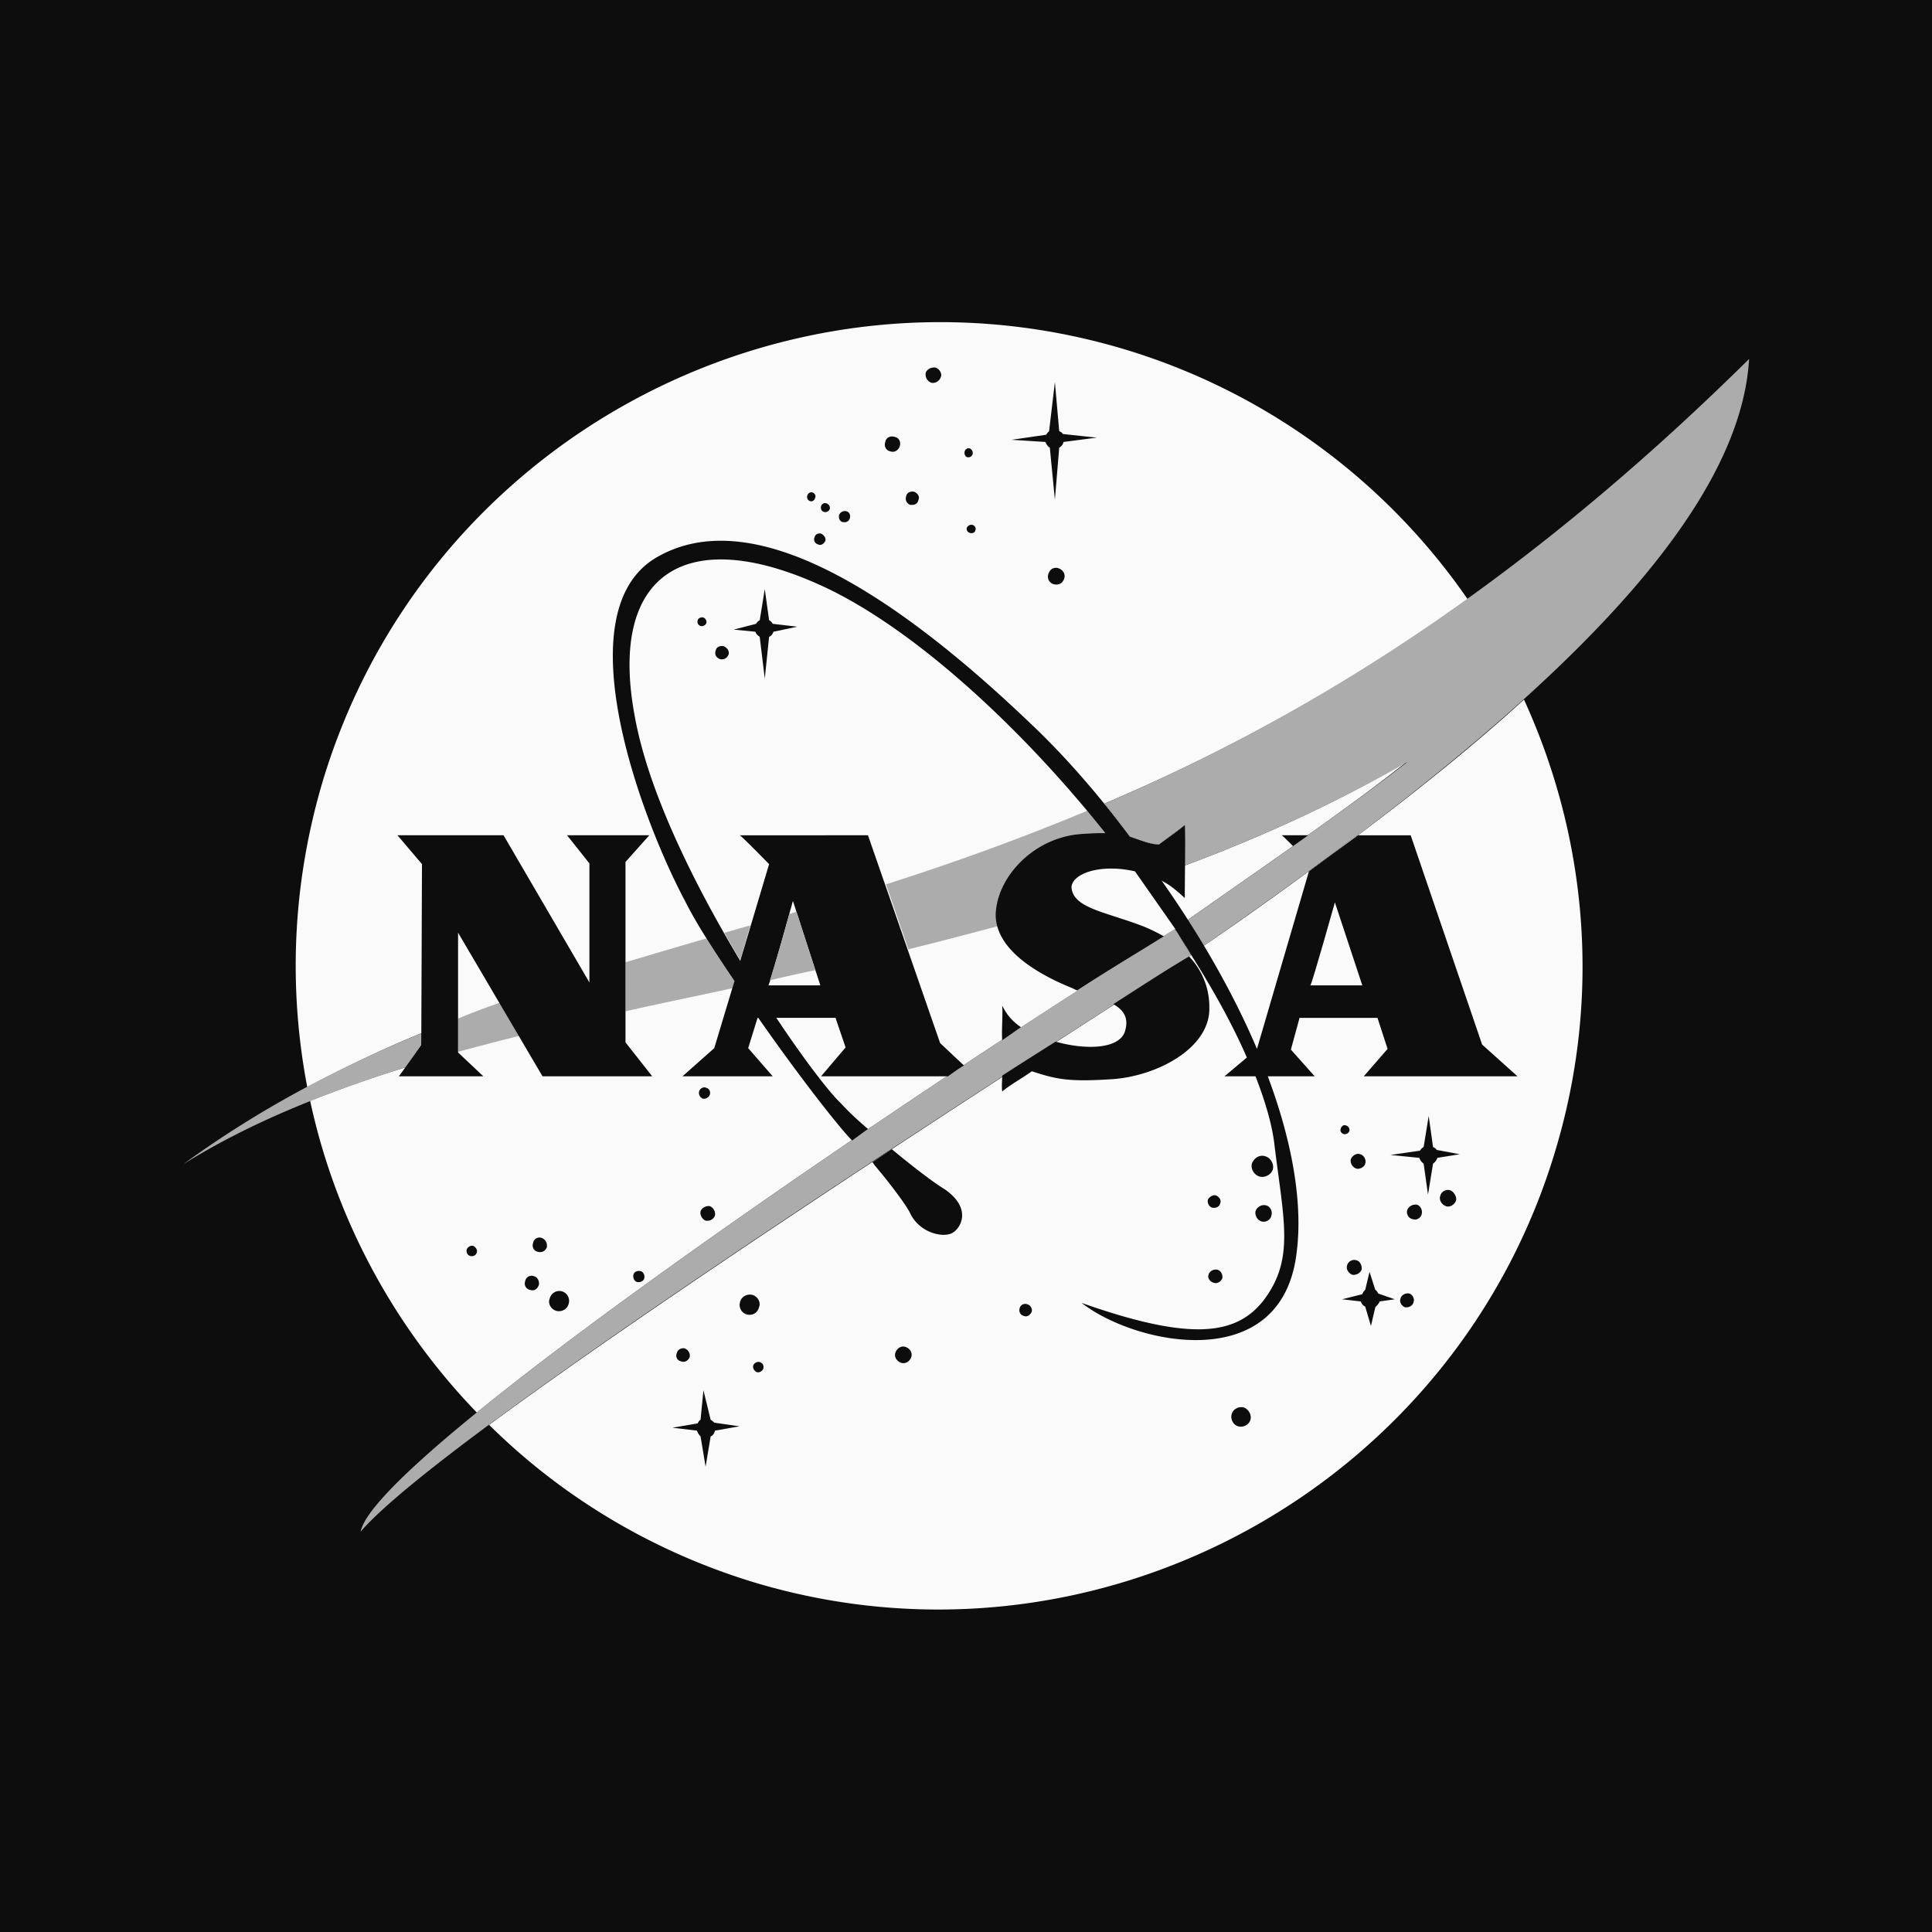 <svg id="SvgjsSvg1036" width="288" height="288" xmlns="http://www.w3.org/2000/svg" version="1.1" xmlnsXlink="http://www.w3.org/1999/xlink" xmlnsSvgjs="http://svgjs.com/svgjs"><rect width="100%" height="100%" fill="#808080" stroke="none"/><defs id="SvgjsDefs1037"></defs><g id="SvgjsG1038"><svg xmlns="http://www.w3.org/2000/svg" width="288" height="288" viewBox="0 0 192.756 192.756"><g fill-rule="evenodd" clip-rule="evenodd" fill="#fafafa" class="color000 svgShape"><path fill="#0d0d0d" d="M0 0h192.756v192.756H0V0z" class="colorfafafa svgShape"></path><path d="M117.27 92.694c.432.432.936 1.8 1.584 2.592-15.84 10.151-50.615 32.544-70.055 46.872 7.272 7.199 16.416 12.744 26.856 15.84 33.912 9.936 69.695-9.648 79.631-43.561 4.537-15.408 2.953-31.103-3.238-44.639-4.896 4.464-10.514 9-16.561 13.536-.217.072-.359.216-.576.36-4.752 3.6-9.721 7.2-14.904 10.728-.504-.864-1.08-1.728-1.584-2.592 3.6-2.52 7.129-4.968 10.584-7.416l.145-.144c3.959-2.808 7.775-5.544 11.303-8.352-7.199 4.248-14.76 7.632-22.248 10.439-.07-1.368.072-2.736 0-4.032-.791.648-1.727 1.296-2.52 1.944-1.08-.072-1.727-.504-2.879-.792-.865-1.152-1.729-2.232-2.592-3.312 11.52-4.896 23.543-11.304 36.215-20.376A64.034 64.034 0 0 0 111.8 34.732c-33.913-9.936-69.697 9.576-79.705 43.561-2.952 10.152-3.312 20.375-1.44 30.168 3.816-2.018 7.56-3.816 11.448-5.4v1.295l-1.512 2.088a126.174 126.174 0 0 0-9.648 3.385c2.521 11.736 8.353 22.535 16.632 31.104 17.711-14.4 51.407-36.935 69.695-48.239z" fill="#fafafa" class="color000 svgShape"></path><path d="M58.806 97.086c-.144 0-.288.072-.504.145l.504.791v-.936z" fill="#fafafa" class="color000 svgShape"></path><path fill="#adacac" d="M49.878 100.037a73.095 73.095 0 0 0-4.176 1.584v3.312c1.944-.504 4.032-1.08 6.12-1.584l-1.944-3.312zM42.102 103.062c-8.208 3.383-16.128 7.488-23.832 13.104 6.552-4.104 14.112-7.129 22.32-9.721l1.44-2.16.072-1.223zM110.215 80.167c.863 1.08 1.727 2.231 2.52 3.312 1.225.36 1.871.72 2.951.792.793-.648 1.729-1.296 2.52-1.944.072 1.368-.07 2.736 0 4.032 7.488-2.808 15.049-6.191 22.248-10.368-3.527 2.736-7.344 5.472-11.303 8.28l-.145.144c-3.455 2.448-6.984 4.896-10.584 7.416.504.864 1.08 1.728 1.584 2.592 5.111-3.528 10.152-7.128 14.904-10.728.217-.144.359-.288.576-.36 21.455-16.272 38.16-32.76 39.023-47.521-23.4 23.112-44.568 35.928-64.294 44.353zM73.062 98.598l.216-.719c-1.008-1.513-1.944-2.881-2.808-4.249-2.736.792-5.4 1.584-8.064 2.375v4.896c3.456-.792 7.056-1.51 10.656-2.303zM117.197 92.694c.504.504 1.008 1.8 1.656 2.592-20.951 13.392-74.591 47.88-82.872 57.528 1.441-7.56 56.161-44.568 81.216-60.12zM72.27 93.054c.504.936 1.08 1.872 1.584 2.736l1.008-3.456c-.864.216-1.728.504-2.592.72zM99.559 92.406c-.145-.36-.145-.792-.145-1.224.072-3.744 3.816-7.776 8.713-7.992.863-.072 1.584-.072 2.23-.072-.576-.792-1.223-1.512-1.871-2.232-6.912 2.88-13.536 5.256-20.088 7.344l2.232 6.48c2.952-.72 5.904-1.512 8.929-2.304z" class="coloradacac svgShape"></path><path d="M113.959 87.942a5.527 5.527 0 0 0-.793-1.008c-3.385-.792-6.191.216-6.191 1.584 0 .648.287 1.08.791 1.44 2.088-.648 4.175-1.296 6.193-2.016z" fill="#fafafa" class="color000 svgShape"></path><path fill="#0d0d0d" d="M130.518 83.334l-1.512 1.08c-.648-.648-1.152-1.152-1.152-1.08h2.664zM101.861 102.486c-.646.432-1.223.863-1.871 1.295-.072-1.15.072-2.303 0-3.455.432.863.936 1.512 1.871 2.16zM87.03 115.949l1.944-1.295c2.088 1.729 4.032 3.24 5.328 4.031 2.735 1.945 1.512 3.889.72 4.32-.864.504-3.168.072-4.176-1.871-.288-.721-2.016-3.025-3.6-4.896a1 1 0 0 0-.216-.289zM111.078 100.182c2.809-1.799 5.328-3.455 7.561-4.751 1.223 1.296 2.016 3.023 2.016 5.041.145 4.104-5.256 6.912-9.721 7.199-4.391.287-5.543 0-7.992-.791-.863.646-2.088 1.295-2.951 2.016-.072-.504 0-1.08 0-1.584a585.07 585.07 0 0 1 5.328-3.385c3.096.863 6.336.721 6.912-1.008.431-1.368-.145-2.161-1.153-2.737z" class="colorfff svgShape"></path><path fill="#0d0d0d" d="M118.854 95.286c2.232 3.528 4.176 7.056 5.545 10.224l-2.232 1.873h3.096c1.008 2.592 1.656 4.895 1.873 6.695.936 7.775 2.088 11.592-1.152 15.768-2.736 3.385-7.271 3.961-18.072.145 5.328 4.176 20.016 7.344 21.455-5.041.648-5.039-.504-11.23-2.879-17.566h4.68l-2.377-2.664.865-3.168h7.775l1.008 3.096-2.375 2.736H151.4l-3.529-3.168-7.127-20.88h-5.256a801.603 801.603 0 0 0-4.896 3.6l-5.184 17.712c-2.447-5.76-5.76-11.448-9.504-16.776.863.432 1.512 1.008 2.303 1.728 0-2.376.072-4.896 0-7.272-.791.648-1.727 1.296-2.592 1.944-1.008-.072-1.727-.432-2.879-.792-3.168-4.248-6.625-8.208-10.08-11.448-14.114-13.466-27.865-21.818-37.154-16.418-9.36 5.472-1.368 26.424 2.88 34.344 1.152 2.304 2.952 5.04 4.896 7.92l-2.016 6.695-3.168 2.809h9l-2.448-2.809.936-3.023h.072c3.96 5.688 8.064 10.943 9.36 12.238.504-.359 1.08-.791 1.584-1.15-.936-.793-1.872-1.656-2.664-2.521-1.152-1.08-3.6-4.248-6.48-8.566h5.904l1.008 2.951-2.448 2.881H94.59c.504-.361 1.08-.793 1.584-1.08l-2.376-2.232-7.2-20.736H73.782c-.072-.216 2.952 2.88 2.952 2.88l-2.88 9.648c-4.536-7.56-9.144-16.776-10.512-24.336-2.736-14.472 5.256-19.512 19.368-12.744 8.712 4.248 19.079 13.68 27.575 24.336-.574 0-1.295 0-2.158.072-4.896.216-8.641 4.248-8.785 7.992-.072 3.744 4.68 6.191 7.488 7.343.217.072.432.217.648.289 3.096-2.016 5.975-3.744 8.639-5.4-.646-.36-1.367-.72-2.088-1.008-3.744-1.44-6.982-1.8-7.127-3.888.072-1.368 2.879-2.376 6.336-1.584l4.031 5.76 1.585 2.591z" class="colorfff svgShape"></path><path fill="#0d0d0d" d="M39.654 83.334h10.584l8.568 14.687V86.142l-2.232-2.808h8.208l-2.376 2.664v18l2.664 3.385H54.126l-8.424-14.329v11.952l2.52 2.377h-8.424l2.232-3.098.072-18.071-2.448-2.88z" class="colorfff svgShape"></path><path d="M76.662 98.311h5.184l-2.736-8.424c0-.001-2.304 8.351-2.448 8.424z" fill="#fafafa" class="color000 svgShape"></path><path fill="#adacac" d="M79.47 90.966a9.065 9.065 0 0 1-.72.216c-.504 1.872-1.512 5.328-1.944 6.625 1.512-.361 3.096-.721 4.536-1.008l-1.872-5.833z" class="coloradacac svgShape"></path><path d="M130.734 98.311h5.184l-2.736-8.28c0-.001-2.303 8.207-2.448 8.28z" fill="#fafafa" class="color000 svgShape"></path><path fill="#0d0d0d" d="M93.366 36.678c.36.144.648.576.504.936-.144.432-.576.648-.936.576-.432-.144-.648-.576-.576-1.008.144-.36.576-.576 1.008-.504zM75.078 129.197c.504.145.864.721.648 1.225-.144.576-.648.863-1.224.721a.994.994 0 0 1-.648-1.297c.144-.504.72-.791 1.224-.649zM56.07 128.838a.994.994 0 0 1 .648 1.297c-.144.504-.72.791-1.224.646-.504-.143-.864-.719-.648-1.223a.986.986 0 0 1 1.224-.72zM70.83 120.342c.36.145.576.576.504.936-.145.361-.504.576-.937.504-.36-.143-.576-.576-.504-.936.145-.36.577-.576.937-.504zM63.918 126.822c.288.072.432.432.36.719-.072.289-.432.434-.72.361s-.432-.432-.36-.721c.072-.286.36-.431.72-.359zM68.31 134.525c.36.145.576.504.504.865-.144.359-.504.576-.864.432a.577.577 0 0 1-.432-.793c.072-.359.432-.576.792-.504zM75.798 135.895c.288.072.432.359.36.646-.072.217-.36.434-.648.361-.288-.145-.432-.432-.36-.648.072-.287.432-.432.648-.359zM121.303 119.262c.359.145.576.504.432.793-.072.359-.432.504-.793.432-.287-.072-.504-.432-.432-.793.144-.288.504-.505.793-.432zM121.445 126.678c.361.072.576.504.504.863-.143.361-.576.576-.863.434-.359-.072-.648-.504-.504-.793.072-.36.504-.577.863-.504zM126.342 120.27c.359.072.648.576.504 1.008-.072.434-.576.721-1.008.576-.432-.143-.648-.648-.576-1.008.144-.432.648-.721 1.08-.576zM126.27 115.373c.504.145.865.793.721 1.297s-.793.863-1.297.721c-.576-.145-.936-.793-.791-1.297.214-.576.79-.936 1.367-.721zM135.701 115.158c.361.072.648.576.504.936-.07.359-.574.576-.863.504-.432-.145-.648-.576-.576-.936.144-.359.576-.648.935-.504zM141.391 120.197c.359.145.576.576.432 1.008-.072.289-.504.576-.863.434-.434-.072-.648-.504-.576-.865.141-.432.575-.649 1.007-.577zM135.342 125.742c.359.072.576.576.504.936-.145.359-.576.576-.936.504-.359-.145-.648-.576-.504-.936.073-.359.504-.648.936-.504zM140.598 129.055c.289.07.576.504.432.863-.07.359-.504.576-.863.504-.359-.145-.576-.576-.432-.863.072-.362.503-.577.863-.504zM144.701 118.758c.361.145.648.648.576 1.008-.143.432-.646.721-1.008.576-.432-.145-.719-.648-.576-1.008.073-.432.577-.721 1.008-.576zM134.262 112.277c.289.072.432.361.359.576-.07.217-.359.361-.574.289-.217-.072-.361-.289-.289-.504.072-.288.289-.433.504-.361zM124.109 140.43c.432.145.793.721.648 1.225s-.721.791-1.225.648c-.504-.145-.791-.721-.646-1.225.143-.504.719-.793 1.223-.648zM70.47 108.533c.288.072.432.361.36.648-.072.289-.432.504-.72.432-.288-.143-.432-.432-.36-.719.072-.289.432-.503.72-.361zM53.262 127.326c.36.072.576.504.504.863-.144.432-.504.648-.864.504a.639.639 0 0 1-.504-.863.64.64 0 0 1 .864-.504zM54.054 123.51c.36.145.576.504.504.936-.144.361-.504.576-.936.434-.36-.072-.576-.506-.432-.865a.639.639 0 0 1 .864-.505zM47.214 124.303c.288.143.432.432.36.646-.072.289-.36.434-.648.361s-.432-.361-.36-.648c.072-.217.36-.432.648-.359zM89.262 43.59c.432.072.648.504.504.936-.144.433-.576.648-.936.504-.432-.072-.648-.504-.504-.936.072-.432.504-.648.936-.504zM96.75 44.742c.216.072.359.36.287.576-.071.216-.287.36-.575.288-.144-.072-.288-.288-.216-.576.072-.216.288-.36.504-.288zM97.037 52.375c.217.072.361.288.289.504-.072.288-.289.36-.576.288-.216-.072-.36-.288-.288-.504.072-.217.36-.361.575-.288zM81.054 49.134c.216.072.36.288.288.504-.072.288-.288.432-.504.36-.288-.072-.36-.36-.288-.576.072-.216.288-.36.504-.288zM82.422 50.214c.288.072.432.36.36.576-.072.216-.36.359-.576.288-.216-.072-.36-.288-.288-.576.072-.216.288-.36.504-.288zM70.11 61.59c.288.072.432.36.36.576-.072.216-.36.359-.576.288-.216-.072-.36-.288-.288-.576.072-.216.288-.288.504-.288zM84.438 51.006c.288.072.432.36.36.648-.072.36-.36.504-.72.432-.288-.072-.432-.36-.36-.72.144-.288.432-.432.72-.36zM81.918 53.238c.288.144.504.432.432.72-.144.288-.432.504-.72.36-.288-.072-.504-.36-.36-.72.072-.288.36-.431.648-.36zM91.206 49.062c.36.144.576.504.432.792-.072.432-.432.576-.864.504-.288-.144-.504-.432-.36-.864.072-.36.432-.504.792-.432zM72.198 64.47c.36.144.576.504.504.792-.144.432-.504.576-.864.504-.36-.144-.576-.432-.432-.864.072-.36.432-.504.792-.432zM105.605 56.694c.432.144.721.576.576 1.008-.145.504-.576.72-1.08.576a.778.778 0 0 1-.504-1.008c.145-.504.577-.72 1.008-.576zM104.67 43.014l.576-4.896.432 4.896c.145.072.289.144.359.288l3.385.36-3.312.432c-.072.288-.215.432-.432.576l-.432 5.184-.504-5.184a1.124 1.124 0 0 1-.432-.576l-3.385-.216 3.457-.504c.071-.144.216-.288.288-.36zM75.798 61.878l.504-3.096.432 3.096a.862.862 0 0 1 .36.36l2.448.288-2.376.504c-.072.216-.216.432-.433.504l-.432 4.176-.504-4.176c-.216-.144-.36-.288-.432-.504l-2.16-.216 2.232-.576a.876.876 0 0 1 .361-.36zM142.037 114.438l.504-3.096.434 3.096c.143.072.287.145.359.289l2.305.432-2.232.359a1.121 1.121 0 0 1-.432.576l-.504 3.096-.434-3.096a1.13 1.13 0 0 1-.432-.576l-2.879-.287 2.951-.432a.882.882 0 0 1 .36-.361zM136.205 128.693l.434-1.799.576 1.799c.143.072.215.217.287.361l1.656.576-1.512.215c-.072.217-.289.432-.432.576l-.434 1.873-.576-1.945c-.215-.072-.359-.287-.432-.504l-1.871-.215 2.016-.506c.073-.214.145-.286.288-.431zM69.894 141.654l.288-2.953.72 2.953c.144.072.288.215.36.287l2.52.361-2.448.432c-.072.287-.216.504-.432.576l-.504 3.023-.504-3.023a1.584 1.584 0 0 1-.36-.576l-2.448-.289 2.52-.432c.072-.144.144-.286.288-.359zM90.342 134.383c.432.143.72.574.576 1.008-.145.432-.576.719-1.008.576-.432-.145-.72-.576-.576-1.01.144-.432.576-.719 1.008-.574zM102.51 130.135c.289.07.504.432.432.719-.143.361-.504.576-.791.432-.361-.07-.504-.432-.432-.719a.573.573 0 0 1 .791-.432z" class="colorfff svgShape"></path></g></svg></g></svg>